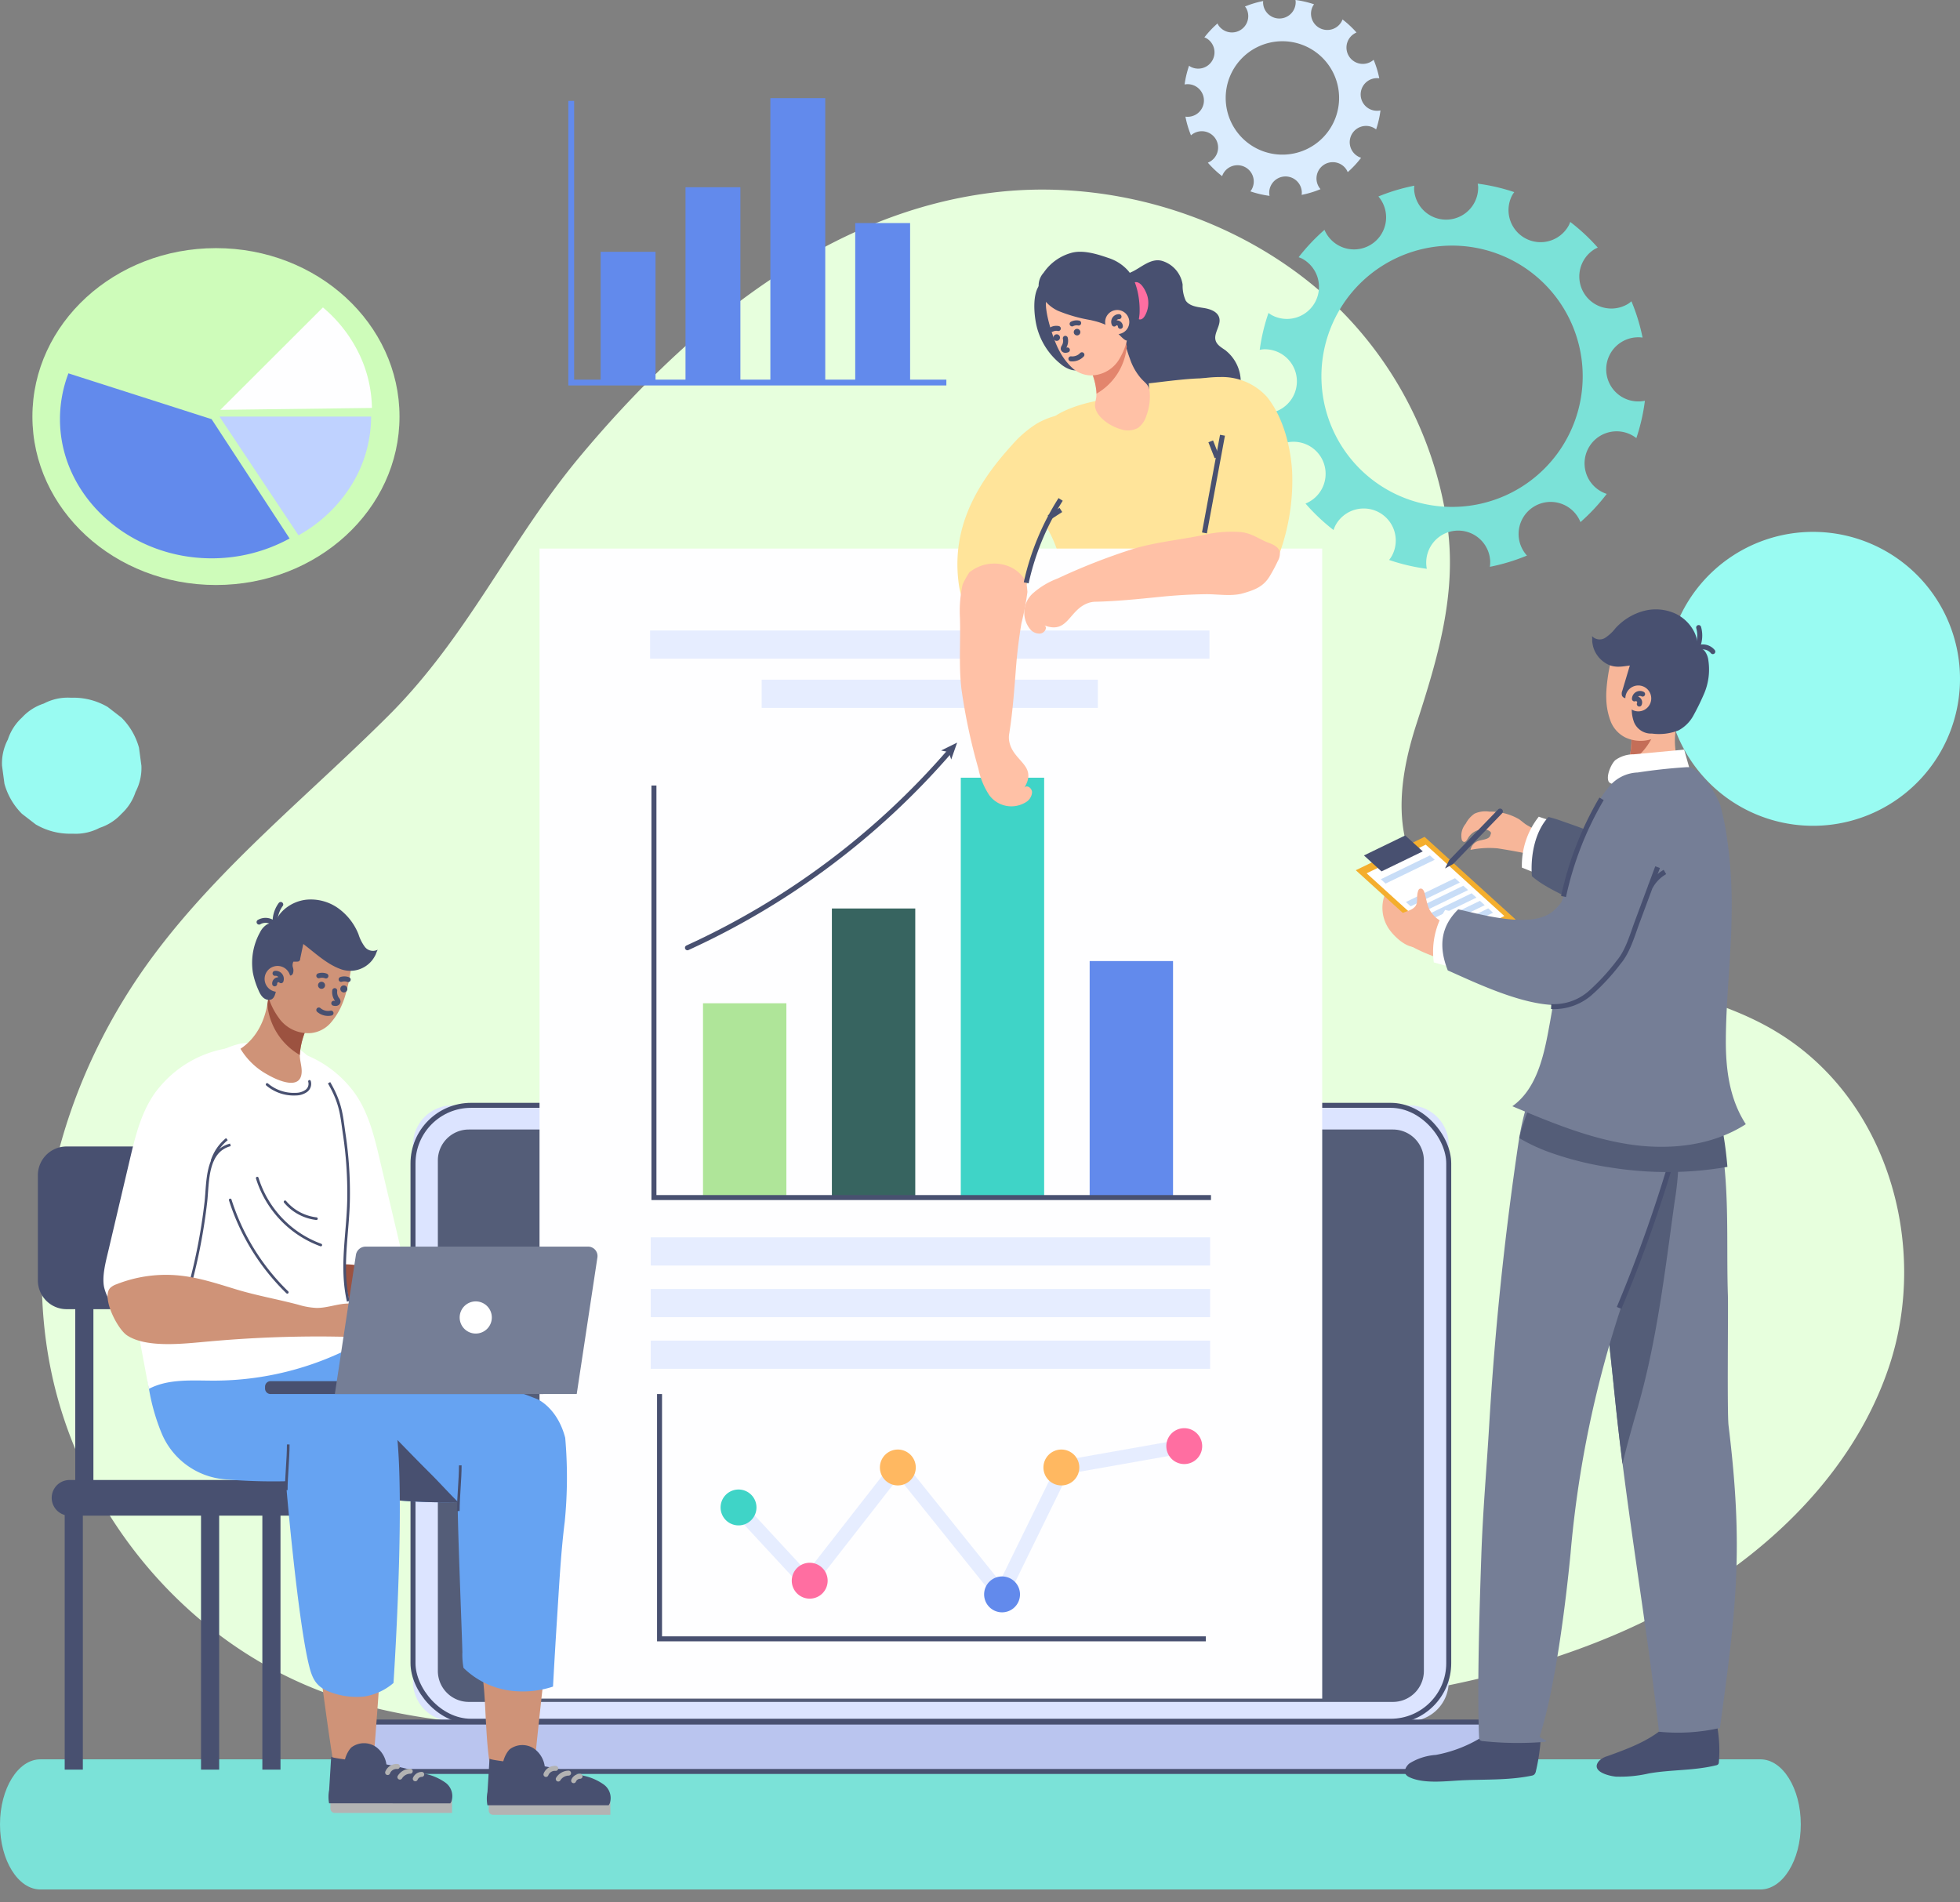 <svg id="Grupo_1073313" data-name="Grupo 1073313" xmlns="http://www.w3.org/2000/svg" xmlns:xlink="http://www.w3.org/1999/xlink" width="295.001" height="286.302" viewBox="0 0 295.001 286.302">
  <rect x="0" y="0" width="295.001" height="286.302" fill="#808080" stroke="none"/>
  <defs>
    <clipPath id="clip-path">
      <rect id="Rectángulo_378615" data-name="Rectángulo 378615" width="295.001" height="286.302" fill="none"/>
    </clipPath>
  </defs>
  <g id="Grupo_1073312" data-name="Grupo 1073312" clip-path="url(#clip-path)">
    <path id="Trazado_610898" data-name="Trazado 610898" d="M264.965,403.735H6.074c-3.354,0-6.074-4.385-6.074-9.793s2.719-9.793,6.074-9.793H264.965c3.354,0,6.074,4.384,6.074,9.793s-2.719,9.793-6.074,9.793" transform="translate(0 -119.353)" fill="#7be2d8"/>
    <path id="Trazado_610899" data-name="Trazado 610899" d="M270.144,168.479c-.11-.066-.22-.131-.332-.2-7.855-4.573-17.112-6.334-26.038-8.536-8.29-2.045-17.6-4.794-23.968-10.837-7.739-7.344-6.66-17.461-3.684-26.659,3.123-9.652,6.072-19.371,4.69-29.62a57.256,57.256,0,0,0-15.185-31.71c-12.963-13.595-33.045-20.8-52.284-18.762C127.527,44.9,106.324,62.7,90.228,81.976c-10.562,12.652-16.8,27.018-28.845,39.032-11.909,11.875-25.288,22.577-35.312,36.033C12.727,174.953,6.231,197.8,10.562,219.318s20.152,41.166,41.819,48.934c13.8,4.948,28.933,5.049,43.691,5.088,30.652.08,61.346.158,91.9-2.166,20.108-1.53,40.482-4.194,58.8-12.18s34.535-22.006,40.541-40.214c5.968-18.09-.242-40.208-17.169-50.3" transform="translate(-2.931 -13.28)" fill="#e7ffdd"/>
    <path id="Trazado_610900" data-name="Trazado 610900" d="M21.057,161.39a10.225,10.225,0,0,0-2.633-4.517l-2.071-1.6a10.188,10.188,0,0,0-5.167-1.4H10.68a7.71,7.71,0,0,0-3.944.881,7.668,7.668,0,0,0-3.294,2.117,7.675,7.675,0,0,0-2.117,3.294,7.711,7.711,0,0,0-.882,3.944q.183,1.36.366,2.721a10.228,10.228,0,0,0,2.633,4.517l2.072,1.6a10.191,10.191,0,0,0,5.166,1.4h.506a7.718,7.718,0,0,0,3.944-.882,7.667,7.667,0,0,0,3.294-2.117,7.671,7.671,0,0,0,2.117-3.294,7.71,7.71,0,0,0,.882-3.944q-.183-1.361-.366-2.722" transform="translate(-0.139 -48.864)" fill="#99fbf2"/>
    <path id="Trazado_610901" data-name="Trazado 610901" d="M411.694,139.423a22.119,22.119,0,1,1-22.119-22.118,22.118,22.118,0,0,1,22.119,22.118" transform="translate(-116.693 -37.253)" fill="#99fbf2"/>
    <path id="Trazado_610902" data-name="Trazado 610902" d="M273.094.154a14.759,14.759,0,0,0-2.75.826,2.46,2.46,0,0,1,.158.2,2.454,2.454,0,0,1-4.161,2.6,2.527,2.527,0,0,1-.124-.252,14.933,14.933,0,0,0-1.978,2.1,2.369,2.369,0,0,1,.255.1,2.454,2.454,0,0,1-2.3,4.335,2.524,2.524,0,0,1-.259-.173,14.778,14.778,0,0,0-.672,2.826,2.493,2.493,0,0,1,.3-.042,2.455,2.455,0,1,1-.175,4.883,14.746,14.746,0,0,0,.836,2.811,2.454,2.454,0,1,1,2.539,4.115,14.929,14.929,0,0,0,2.146,2.028,2.45,2.45,0,1,1,4.477,1.956,2.522,2.522,0,0,1-.224.334,14.746,14.746,0,0,0,2.888.677A2.372,2.372,0,0,1,274,29.1a2.454,2.454,0,0,1,4.905-.174,2.409,2.409,0,0,1-.027.405,14.8,14.8,0,0,0,2.84-.861,2.45,2.45,0,1,1,3.923-2.91,2.524,2.524,0,0,1,.173.35,14.935,14.935,0,0,0,2.013-2.161,2.391,2.391,0,0,1-.338-.138,2.455,2.455,0,1,1,2.6-4.133,14.807,14.807,0,0,0,.654-2.858,2.369,2.369,0,0,1-.329.044,2.454,2.454,0,1,1-.173-4.9,2.415,2.415,0,0,1,.323.021A14.767,14.767,0,0,0,289.714,9a2.683,2.683,0,0,1-.235.182,2.457,2.457,0,1,1-2.341-4.29,14.908,14.908,0,0,0-2.109-1.966,2.248,2.248,0,0,1-.1.246,2.454,2.454,0,1,1-4.335-2.3,2.483,2.483,0,0,1,.152-.227,14.737,14.737,0,0,0-2.8-.648,2.426,2.426,0,0,1,.034.248,2.454,2.454,0,1,1-4.905.173,2.471,2.471,0,0,1,.017-.267m2.588,6.061a8.534,8.534,0,1,1-8.226,8.83,8.533,8.533,0,0,1,8.226-8.83" transform="translate(-82.968)" fill="#daecfe"/>
    <path id="Trazado_610903" data-name="Trazado 610903" d="M62.4,80.076c0-14-12.37-25.352-27.627-25.352S7.146,66.074,7.146,80.076s12.37,25.352,27.628,25.352S62.4,94.078,62.4,80.076" transform="translate(-2.269 -17.379)" fill="#cefcba"/>
    <path id="Trazado_610904" data-name="Trazado 610904" d="M36.05,89.238,14.5,82.341a19.39,19.39,0,0,0-1.273,6.9c0,11.488,10.3,20.941,22.82,20.941a24.387,24.387,0,0,0,11.742-2.985Z" transform="translate(-4.201 -26.149)" fill="#628aec"/>
    <path id="Trazado_610905" data-name="Trazado 610905" d="M48.4,91.874,60.3,109.746a21.876,21.876,0,0,0,8.009-7.625,19.615,19.615,0,0,0,2.919-10.247Z" transform="translate(-15.371 -29.176)" fill="#bfd2ff"/>
    <path id="Trazado_610906" data-name="Trazado 610906" d="M48.594,83.222l22.818-.289a19.507,19.507,0,0,0-1.987-8.262,21.116,21.116,0,0,0-5.388-6.866Z" transform="translate(-15.432 -21.533)" fill="#fefeff"/>
    <rect id="Rectángulo_378594" data-name="Rectángulo 378594" width="8.261" height="19.859" transform="translate(90.404 37.901)" fill="#628aec"/>
    <rect id="Rectángulo_378595" data-name="Rectángulo 378595" width="8.261" height="29.576" transform="translate(103.176 28.182)" fill="#628aec"/>
    <rect id="Rectángulo_378596" data-name="Rectángulo 378596" width="8.261" height="42.989" transform="translate(115.948 14.771)" fill="#628aec"/>
    <rect id="Rectángulo_378597" data-name="Rectángulo 378597" width="8.261" height="24.187" transform="translate(128.72 33.572)" fill="#628aec"/>
    <path id="Trazado_610907" data-name="Trazado 610907" d="M125.987,22.251V64.643h56.461" transform="translate(-40.01 -7.066)" fill="none" stroke="#628aec" stroke-miterlimit="10" stroke-width="0.876"/>
    <path id="Trazado_610908" data-name="Trazado 610908" d="M301.1,40.811a29.02,29.02,0,0,0-5.408,1.624,4.75,4.75,0,0,1,.311.4,4.83,4.83,0,1,1-8.426,4.623,29.4,29.4,0,0,0-3.89,4.121,4.679,4.679,0,0,1,.5.2,4.825,4.825,0,0,1-4.526,8.523,4.73,4.73,0,0,1-.51-.341,28.979,28.979,0,0,0-1.321,5.557,4.667,4.667,0,0,1,.6-.082,4.825,4.825,0,1,1,.341,9.644,4.733,4.733,0,0,1-.684-.045,29.054,29.054,0,0,0,1.643,5.528,4.824,4.824,0,1,1,4.993,8.091,29.445,29.445,0,0,0,4.219,3.986,4.743,4.743,0,0,1,.278-.681,4.825,4.825,0,0,1,8.523,4.527,4.9,4.9,0,0,1-.439.657,29,29,0,0,0,5.677,1.331,4.817,4.817,0,1,1,9.54-1.1,4.794,4.794,0,0,1-.052.8,29.074,29.074,0,0,0,5.582-1.693,4.826,4.826,0,1,1,8.053-5.033,29.415,29.415,0,0,0,3.958-4.247,4.892,4.892,0,0,1-.663-.271,4.827,4.827,0,1,1,5.12-8.127,28.99,28.99,0,0,0,1.285-5.619,4.674,4.674,0,0,1-.646.088,4.828,4.828,0,1,1,.295-9.6,29.012,29.012,0,0,0-1.675-5.462,4.707,4.707,0,0,1-.462.358,4.825,4.825,0,0,1-5.118-8.181,4.939,4.939,0,0,1,.515-.255,29.348,29.348,0,0,0-4.148-3.865,4.541,4.541,0,0,1-.2.485,4.825,4.825,0,1,1-8.523-4.527,4.738,4.738,0,0,1,.3-.445,29.025,29.025,0,0,0-5.5-1.274,4.572,4.572,0,0,1,.066.487,4.825,4.825,0,0,1-9.643.342,4.61,4.61,0,0,1,.034-.525m4.985,9.033a19.663,19.663,0,1,1-18.955,20.347,19.663,19.663,0,0,1,18.955-20.347" transform="translate(-88.229 -12.864)" fill="#7be2d8"/>
    <path id="Trazado_610909" data-name="Trazado 610909" d="M262.375,71.018c-.593-.433-1.33-.8-1.559-1.5-.369-1.125.836-2.294.538-3.44-.25-.962-1.392-1.351-2.375-1.5s-2.111-.283-2.672-1.1a5.369,5.369,0,0,1-.467-2.406,4.41,4.41,0,0,0-3.094-3.575c-1.708-.485-3.2,1.064-4.622,1.686a4.91,4.91,0,0,0-2.855,3.684,11.759,11.759,0,0,0,.256,4.875,35.05,35.05,0,0,1,.936,4.825,14.166,14.166,0,0,1-.772,5.148A5.381,5.381,0,0,0,245.9,81.6a4.9,4.9,0,0,0,3.051,1.9,16.666,16.666,0,0,0,7.06.662,9.507,9.507,0,0,0,5.848-3.094,7.661,7.661,0,0,0,2.326-3.2,6.044,6.044,0,0,0-1.81-6.839" transform="translate(-77.84 -18.23)" fill="#485070"/>
    <path id="Trazado_610910" data-name="Trazado 610910" d="M251.876,64.285a3.879,3.879,0,0,1-.358,2.989c-.169.293-.437.594-.775.57-.389-.027-.606-.454-.729-.824a13.329,13.329,0,0,1-.639-3.152c-.052-.656.071-1.842,1-1.615.723.176,1.312,1.4,1.5,2.032" transform="translate(-79.191 -19.761)" fill="#ff6ea1"/>
    <path id="Trazado_610911" data-name="Trazado 610911" d="M244.472,87.093c-.687,2.4-4.585,3.555-6.828.792-.275-.339-.53-.7-.778-1.056-2.419.476-6.016,1.529-7.632,3.491a6.158,6.158,0,0,0-1.008,2.228,88.738,88.738,0,0,0-2.1,8.721,1.979,1.979,0,0,0-.01,1.013,2.256,2.256,0,0,0,.837.919c3.342,2.635,4.22,6.89,5.32,10.737,1.669,5.838,2.439,13.913,4.108,19.751,5.469.42,28.251-4.748,30.993-7.148-3.931-7.078-7.112-19.848-8.359-28.732a46.247,46.247,0,0,0-3.446-10.875c-.337-.825-.641-2.73-1.266-3.264-.832-.711-8.771.491-9.612.519q.045.7.064,1.407a4.834,4.834,0,0,1-.286,1.5" transform="translate(-71.788 -26.5)" fill="#ffe49a"/>
    <path id="Trazado_610912" data-name="Trazado 610912" d="M240.643,80.4a10.528,10.528,0,0,0-1.074-2.358,6.739,6.739,0,0,0,3.738-1.271,11.412,11.412,0,0,0,1.5-1.325c.167-.17.42-.6.687-.913-.36.42.527,2.785.7,3.268a8.67,8.67,0,0,0,1.617,2.815c.718.8,1.188.931,1.314,2.057a8.268,8.268,0,0,1-.521,3.609,3.442,3.442,0,0,1-1.245,1.793,3.184,3.184,0,0,1-2.509.222c-1.413-.37-3.351-1.548-3.857-3.025-.265-.774.033-1.17.1-1.963a7.662,7.662,0,0,0-.463-2.911" transform="translate(-76.08 -23.67)" fill="#ffc1a6"/>
    <path id="Trazado_610913" data-name="Trazado 610913" d="M241.119,82.925c0-.078,0-.158-.007-.239a10.964,10.964,0,0,0-1.544-4.642,6.739,6.739,0,0,0,3.739-1.271,11.454,11.454,0,0,0,1.5-1.325c.167-.17.42-.6.687-.913.04.439.1.873.179,1.3a9.168,9.168,0,0,1-4.559,7.088" transform="translate(-76.08 -23.67)" fill="#e3856d"/>
    <path id="Trazado_610914" data-name="Trazado 610914" d="M228.482,68.794a10.47,10.47,0,0,0,3.59,5.625,4.373,4.373,0,0,0,1.609.888,2.046,2.046,0,0,0,1.762-.3A3.181,3.181,0,0,0,236.3,72.6a20.232,20.232,0,0,0-.156-4.919,7.808,7.808,0,0,0-2.209-4.32c-.988-.913-3.7-2.239-4.892-.98-1.3,1.368-.962,4.777-.559,6.413" transform="translate(-72.445 -19.646)" fill="#485070"/>
    <path id="Trazado_610915" data-name="Trazado 610915" d="M230.7,65.405c.232-1.546,1.982-.4,3.4-1.054a6.729,6.729,0,0,1,3.561-.966A5.1,5.1,0,0,1,241,64.866c.233.245.447.5.646.748a17.661,17.661,0,0,1,1.439,2.848l.014.067A9.6,9.6,0,0,1,241.818,74a5.015,5.015,0,0,1-4.351,2.629,4.287,4.287,0,0,1-2.769-1.076,9.527,9.527,0,0,1-2.036-2.689c-.833-1.507-2.215-5.757-1.959-7.46" transform="translate(-73.254 -20.125)" fill="#ffc1a6"/>
    <path id="Trazado_610916" data-name="Trazado 610916" d="M236.941,65.817a22.918,22.918,0,0,1-4.976-1.409,5.6,5.6,0,0,1-2.679-2.655,2.889,2.889,0,0,1,.523-3.067,7.432,7.432,0,0,1,4.252-3.013c1.714-.451,3.858.214,5.5.785a6.7,6.7,0,0,1,3,1.953c1.338,1.617,1.793,4.4,1.688,6.446a11.069,11.069,0,0,1-.516,2.486c-.194.68-.541,1.453-1.333,1.551-.543.068-1.63-1.481-2.185-1.826a10.17,10.17,0,0,0-2.854-1.147q-.212-.054-.424-.1" transform="translate(-72.736 -17.633)" fill="#485070"/>
    <path id="Trazado_610917" data-name="Trazado 610917" d="M236.821,73.071a.495.495,0,1,0,.442-.543.5.5,0,0,0-.442.543" transform="translate(-75.206 -23.032)" fill="#485070"/>
    <path id="Trazado_610918" data-name="Trazado 610918" d="M237.442,71.234a1.526,1.526,0,0,0-.988.13" transform="translate(-75.091 -22.612)" fill="none" stroke="#485070" stroke-linecap="round" stroke-miterlimit="10" stroke-width="0.75"/>
    <path id="Trazado_610919" data-name="Trazado 610919" d="M232.334,74.279a.495.495,0,1,0,.442-.543.5.5,0,0,0-.442.543" transform="translate(-73.781 -23.416)" fill="#485070"/>
    <path id="Trazado_610920" data-name="Trazado 610920" d="M232.955,72.441a1.526,1.526,0,0,0-.988.13" transform="translate(-73.666 -22.995)" fill="none" stroke="#485070" stroke-linecap="round" stroke-miterlimit="10" stroke-width="0.75"/>
    <path id="Trazado_610921" data-name="Trazado 610921" d="M234.813,74.616a1.72,1.72,0,0,1-.2,1.267.505.505,0,0,0-.113.315.3.3,0,0,0,.261.222.855.855,0,0,0,.361-.054" transform="translate(-74.47 -23.696)" fill="none" stroke="#485070" stroke-linecap="round" stroke-miterlimit="10" stroke-width="0.75"/>
    <path id="Trazado_610922" data-name="Trazado 610922" d="M237.846,78.242a1.982,1.982,0,0,1-1.659.611" transform="translate(-75.006 -24.847)" fill="none" stroke="#485070" stroke-linecap="round" stroke-miterlimit="10" stroke-width="0.75"/>
    <path id="Trazado_610923" data-name="Trazado 610923" d="M247.365,70a1.816,1.816,0,1,1-1.992-1.622A1.817,1.817,0,0,1,247.365,70" transform="translate(-77.405 -21.71)" fill="#ffc1a6"/>
    <path id="Trazado_610924" data-name="Trazado 610924" d="M246.43,69.839a.78.78,0,0,0-.727,1.112.533.533,0,0,1,.931.345" transform="translate(-78.005 -22.179)" fill="none" stroke="#485070" stroke-linecap="round" stroke-linejoin="round" stroke-width="0.75"/>
    <path id="Trazado_610925" data-name="Trazado 610925" d="M241.012,336.483H97.052a5.964,5.964,0,0,1-5.964-5.964V249.745a5.964,5.964,0,0,1,5.964-5.964h143.96a5.964,5.964,0,0,1,5.964,5.964v80.773a5.964,5.964,0,0,1-5.964,5.964" transform="translate(-28.927 -77.418)" fill="#dce4ff"/>
    <rect id="Rectángulo_378598" data-name="Rectángulo 378598" width="155.889" height="92.702" rx="8.74" transform="translate(62.161 166.363)" fill="none" stroke="#485070" stroke-miterlimit="10" stroke-width="0.75"/>
    <path id="Trazado_610926" data-name="Trazado 610926" d="M253.147,379.794H74.178a7.441,7.441,0,0,0,7.441,7.441H245.705a7.441,7.441,0,0,0,7.441-7.441" transform="translate(-23.557 -120.611)" fill="#bac5ef"/>
    <path id="Trazado_610927" data-name="Trazado 610927" d="M253.147,379.794H74.178a7.441,7.441,0,0,0,7.441,7.441H245.705A7.441,7.441,0,0,0,253.147,379.794Z" transform="translate(-23.557 -120.611)" fill="none" stroke="#485070" stroke-miterlimit="10" stroke-width="0.75"/>
    <path id="Trazado_610928" data-name="Trazado 610928" d="M240.316,335.266H101.23a4.661,4.661,0,0,1-4.66-4.661V253.776a4.661,4.661,0,0,1,4.66-4.661H240.316a4.661,4.661,0,0,1,4.661,4.661v76.829a4.661,4.661,0,0,1-4.661,4.661" transform="translate(-30.668 -79.112)" fill="#545d78"/>
    <path id="Trazado_610929" data-name="Trazado 610929" d="M207.267,245.8a1.156,1.156,0,1,1-1.155-1.155,1.155,1.155,0,0,1,1.155,1.155" transform="translate(-65.088 -77.691)" fill="#333"/>
    <rect id="Rectángulo_378599" data-name="Rectángulo 378599" width="117.803" height="173.089" transform="translate(81.204 82.566)" fill="#fefeff"/>
    <path id="Trazado_610930" data-name="Trazado 610930" d="M202.018,342.724l-15.676-19.53L172.71,340.661l-11.817-12.769,1.544-1.43,10.136,10.952L186.319,319.8l15.267,19.021,8.861-18.092,18.706-3.308.366,2.073-17.652,3.121Z" transform="translate(-51.095 -100.804)" fill="#e6edff"/>
    <path id="Trazado_610931" data-name="Trazado 610931" d="M262.63,317.684a2.7,2.7,0,1,0-2.7,2.7,2.7,2.7,0,0,0,2.7-2.7" transform="translate(-81.688 -100.029)" fill="#ff6ea1"/>
    <path id="Trazado_610932" data-name="Trazado 610932" d="M222.448,350.383a2.7,2.7,0,1,0-2.7,2.7,2.7,2.7,0,0,0,2.7-2.7" transform="translate(-68.927 -110.413)" fill="#628aec"/>
    <path id="Trazado_610933" data-name="Trazado 610933" d="M235.529,322.395a2.7,2.7,0,1,0-2.7,2.7,2.7,2.7,0,0,0,2.7-2.7" transform="translate(-73.081 -101.525)" fill="#ffb861"/>
    <path id="Trazado_610934" data-name="Trazado 610934" d="M199.461,322.395a2.7,2.7,0,1,0-2.7,2.7,2.7,2.7,0,0,0,2.7-2.7" transform="translate(-61.627 -101.525)" fill="#ffb861"/>
    <path id="Trazado_610935" data-name="Trazado 610935" d="M180.025,347.368a2.7,2.7,0,1,0-2.7,2.7,2.7,2.7,0,0,0,2.7-2.7" transform="translate(-55.455 -109.456)" fill="#ff6ea1"/>
    <path id="Trazado_610936" data-name="Trazado 610936" d="M164.327,331.211a2.7,2.7,0,1,0-2.7,2.7,2.7,2.7,0,0,0,2.7-2.7" transform="translate(-50.47 -104.325)" fill="#3fd4c7"/>
    <path id="Trazado_610937" data-name="Trazado 610937" d="M145.463,307.455V344.3h82.218" transform="translate(-46.195 -97.639)" fill="none" stroke="#485070" stroke-miterlimit="10" stroke-width="0.75"/>
    <rect id="Rectángulo_378600" data-name="Rectángulo 378600" width="12.548" height="29.148" transform="translate(105.81 151.001)" fill="#afe599"/>
    <rect id="Rectángulo_378601" data-name="Rectángulo 378601" width="12.549" height="43.413" transform="translate(125.208 136.736)" fill="#376460"/>
    <path id="Trazado_610938" data-name="Trazado 610938" d="M151.619,195.288a115.683,115.683,0,0,0,39.443-29.53" transform="translate(-48.15 -52.64)" fill="none" stroke="#485070" stroke-linecap="round" stroke-miterlimit="10" stroke-width="0.75"/>
    <path id="Trazado_610939" data-name="Trazado 610939" d="M209.974,163.781l-.893,2.543-.37-1.12-1.156-.233Z" transform="translate(-65.914 -52.012)" fill="#485070"/>
    <rect id="Rectángulo_378602" data-name="Rectángulo 378602" width="12.548" height="63.098" transform="translate(144.608 117.051)" fill="#3fd4c7"/>
    <rect id="Rectángulo_378603" data-name="Rectángulo 378603" width="12.548" height="35.501" transform="translate(164.006 144.648)" fill="#628aec"/>
    <path id="Trazado_610940" data-name="Trazado 610940" d="M144.227,173.244v62.017h83.84" transform="translate(-45.802 -55.017)" fill="none" stroke="#485070" stroke-miterlimit="10" stroke-width="0.75"/>
    <rect id="Rectángulo_378604" data-name="Rectángulo 378604" width="84.191" height="4.24" transform="translate(97.946 186.231)" fill="#e6edff"/>
    <rect id="Rectángulo_378605" data-name="Rectángulo 378605" width="50.595" height="4.24" transform="translate(114.643 102.302)" fill="#e6edff"/>
    <rect id="Rectángulo_378606" data-name="Rectángulo 378606" width="84.191" height="4.24" transform="translate(97.846 94.897)" fill="#e6edff"/>
    <rect id="Rectángulo_378607" data-name="Rectángulo 378607" width="84.191" height="4.24" transform="translate(97.946 194.004)" fill="#e6edff"/>
    <rect id="Rectángulo_378608" data-name="Rectángulo 378608" width="84.191" height="4.24" transform="translate(97.946 201.777)" fill="#e6edff"/>
    <path id="Trazado_610941" data-name="Trazado 610941" d="M260.418,83.76c-.981.231-1.955.5-2.923.778a1.147,1.147,0,0,0-.46.207,1.1,1.1,0,0,0-.287.627,12.644,12.644,0,0,0,2.215,9.644c.6.749,1.312,1.4,1.962,2.108s1.495,1.326,2.069,2.058a10.328,10.328,0,0,1,1.26,3.251,31.739,31.739,0,0,1,1.31,7.2c.1,1.621.18,3.465,1.424,4.51a3.669,3.669,0,0,0,4.458-.214,8.567,8.567,0,0,0,2.535-4.031,32.293,32.293,0,0,0,1.976-12.357c-.186-3.814-1.353-8.408-3.818-11.425a9.121,9.121,0,0,0-6.974-2.962,19.42,19.42,0,0,0-4.748.6" transform="translate(-81.471 -26.407)" fill="#ffe49a"/>
    <path id="Trazado_610942" data-name="Trazado 610942" d="M265.64,110.69q1.358-7.35,2.717-14.7" transform="translate(-84.359 -30.484)" fill="none" stroke="#485070" stroke-miterlimit="10" stroke-width="0.75"/>
    <path id="Trazado_610943" data-name="Trazado 610943" d="M267.027,97.34l.94,2.4" transform="translate(-84.8 -30.912)" fill="none" stroke="#485070" stroke-miterlimit="10" stroke-width="0.75"/>
    <path id="Trazado_610944" data-name="Trazado 610944" d="M235.505,128a3.433,3.433,0,0,1,1.085-.2c3.31-.072,6.544-.414,9.884-.749,2.236-.225,4.474-.354,6.7-.386,1.8-.026,3.878.365,5.628-.129,1.853-.523,3.113-1.043,4.04-2.575a24.071,24.071,0,0,0,1.212-2.268,2.3,2.3,0,0,0,.314-1.39c-.144-.673-.888-1.082-1.617-1.35-1.553-.571-2.512-1.459-4.294-1.642a18.327,18.327,0,0,0-5.54.434c-3.55.745-7.1,1.052-10.587,2.089a93.5,93.5,0,0,0-11.422,4.473,11.924,11.924,0,0,0-3.755,2.269,3.927,3.927,0,0,0-.386,5.329,1.784,1.784,0,0,0,1.6.676c.653-.116,1.089-.974.541-1.23,3.585,1.381,3.68-2.3,6.592-3.349" transform="translate(-71.739 -37.232)" fill="#ffc1a6"/>
    <path id="Trazado_610945" data-name="Trazado 610945" d="M223.488,133.732l.025-.219-.164.4.14-.185" transform="translate(-70.929 -42.4)" fill="#ff6ea1"/>
    <path id="Trazado_610946" data-name="Trazado 610946" d="M228.912,92.682a2.371,2.371,0,0,0-.912-.949c-1.157-.676-3.588.364-4.63.937a6.987,6.987,0,0,0-.652.4,16.937,16.937,0,0,0-3.316,2.934c-.334.366-.659.738-.982,1.11-4.814,5.559-7.923,11.683-7.144,19.128.167,1.594.485,3.313,1.672,4.389a4.239,4.239,0,0,0,3.57.916,6.419,6.419,0,0,0,3.158-1.679l-.035.3.177-.435c1.9-1.842,2.343-4.391,2.8-6.871l0-.017,4.527-11.111c.721-1.77,3.049-6.637,1.761-9.059" transform="translate(-67.057 -29.061)" fill="#ffe49a"/>
    <path id="Trazado_610947" data-name="Trazado 610947" d="M221.388,158.04c2.077-3.394-1.709-3.955-2.26-6.987a3.258,3.258,0,0,1-.012-1.106c.528-3.3.762-6.566,1.022-9.933q.262-3.382.82-6.721a41.19,41.19,0,0,0,.906-4.725c-.038-.5-.093-1-.174-1.482a5.175,5.175,0,0,0-3.117-2.546,5.95,5.95,0,0,0-5.457,1.086,14.955,14.955,0,0,0-1.011,1.815,18.857,18.857,0,0,0-.4,4.977c.124,3.628-.2,7.2.233,10.8a87.669,87.669,0,0,0,2.543,11.936,11.131,11.131,0,0,0,1.66,4.026,4.136,4.136,0,0,0,5.432,1.06,1.892,1.892,0,0,0,.989-1.509c0-.665-.808-1.208-1.171-.695" transform="translate(-67.225 -39.469)" fill="#ffc1a6"/>
    <path id="Trazado_610948" data-name="Trazado 610948" d="M226.329,122.7a38.744,38.744,0,0,1,5.184-12.552" transform="translate(-71.875 -34.98)" fill="none" stroke="#485070" stroke-miterlimit="10" stroke-width="0.75"/>
    <path id="Trazado_610949" data-name="Trazado 610949" d="M231.372,113.61l1.776-1.145" transform="translate(-73.477 -35.716)" fill="none" stroke="#485070" stroke-miterlimit="10" stroke-width="0.75"/>
    <path id="Trazado_610950" data-name="Trazado 610950" d="M71.792,236.9c2.54,2.9,3.581,6.817,4.445,10.484L79.584,261.6a16.88,16.88,0,0,1,.558,3.376,24.755,24.755,0,0,1-.9,5.932c-.552,2.266-1.908,2.126-3.927,1.926-3.192-.317-7.535-1.283-9.69-3.886a9.575,9.575,0,0,1-1.649-4.47q-.608-3.257-1.217-6.514c-1.658-8.872-3.316-18.022-1.44-26.851A16.836,16.836,0,0,1,71.792,236.9" transform="translate(-19.208 -73.394)" fill="#fff"/>
    <path id="Trazado_610951" data-name="Trazado 610951" d="M78.985,280.117c1.411.669,2.762,1.531,4.121,2.349,2.158,1.3,4.41,2.212,6.62,3.42a6.584,6.584,0,0,0,1.955.8c1.183.209,2.431-.236,3.622-.077a4.694,4.694,0,0,1,3.527,3.51c.972,3.16-1.3,1.984-2.812,1.707l-3.528-.648a105.138,105.138,0,0,0-13.8-1.5c-2.574-.133-7.108-.074-9.033-2.418-.936-1.14-1.971-6.112-.739-7.346a1.89,1.89,0,0,1,.79-.428,11.982,11.982,0,0,1,7.394-.115,14.182,14.182,0,0,1,1.88.744" transform="translate(-21.708 -88.552)" fill="#9c5240"/>
    <path id="Trazado_610952" data-name="Trazado 610952" d="M59.225,331.781H14.087a2.683,2.683,0,0,1,0-5.367H59.225a2.683,2.683,0,0,1,0,5.367" transform="translate(-3.622 -103.659)" fill="#485070"/>
    <path id="Trazado_610953" data-name="Trazado 610953" d="M8.355,273.019V257.178a4.323,4.323,0,0,1,4.323-4.323h35.3a4.323,4.323,0,0,1,4.323,4.323v15.841a4.323,4.323,0,0,1-4.323,4.323h-35.3a4.323,4.323,0,0,1-4.323-4.323" transform="translate(-2.653 -80.299)" fill="#485070"/>
    <rect id="Rectángulo_378609" data-name="Rectángulo 378609" width="2.73" height="32.579" transform="translate(11.328 193.062)" fill="#485070"/>
    <rect id="Rectángulo_378610" data-name="Rectángulo 378610" width="2.73" height="32.579" transform="translate(40.774 193.062)" fill="#485070"/>
    <rect id="Rectángulo_378611" data-name="Rectángulo 378611" width="2.73" height="39.573" transform="translate(30.256 226.772)" fill="#485070"/>
    <rect id="Rectángulo_378612" data-name="Rectángulo 378612" width="2.73" height="39.573" transform="translate(9.738 226.772)" fill="#485070"/>
    <rect id="Rectángulo_378613" data-name="Rectángulo 378613" width="2.73" height="39.573" transform="translate(53.493 226.772)" fill="#485070"/>
    <rect id="Rectángulo_378614" data-name="Rectángulo 378614" width="2.73" height="39.573" transform="translate(39.487 226.772)" fill="#485070"/>
    <path id="Trazado_610954" data-name="Trazado 610954" d="M116.614,352.653c-1.548.325-2.611.4-4.439.661-2.659.375-5.326.686-8,.916.7,4.81,1.332,9.04,1.494,9.891.7,3.684.313,12.917,1.958,16.42a25.857,25.857,0,0,0,5.606-.234c.994-9.235,1.81-18.5,3.382-27.654" transform="translate(-33.083 -111.992)" fill="#cf9378"/>
    <path id="Trazado_610955" data-name="Trazado 610955" d="M82.949,342.1a11.6,11.6,0,0,0,.173,2.258,12.4,12.4,0,0,0,8.339,3.537,14.363,14.363,0,0,0,5.135-.716q.294-5.406.642-10.808c.3-4.688.543-9.373,1.126-14.036a67.719,67.719,0,0,0,.068-12.6C97.237,305.151,94.2,303.9,94.2,303.9a120.648,120.648,0,0,0-15.016-4.795c-7.994-1.754-16.12-3.057-24.159-4.808-3.864-.841-10.329-.686-12.323,3.539-2.308,4.888,2.293,11.385,6,14.207,3.835,2.919,8.567,4.4,13.276,5.423a86.275,86.275,0,0,0,20.317,1.954c-.218,0,.651,20.984.661,22.674" transform="translate(-13.362 -93.331)" fill="#66a3f2"/>
    <path id="Trazado_610956" data-name="Trazado 610956" d="M82.278,319.46c.013-.013.027-.024.04-.037-1.485-1.475-2.888-3.037-4.373-4.512-2.211-2.194-4.358-4.456-6.554-6.666-4.363-4.391-8.748-8.76-13.015-13.243q-1.68-.343-3.355-.7c-3.864-.842-10.329-.686-12.323,3.538-2.308,4.888,2.293,11.385,6,14.207,3.834,2.92,8.567,4.4,13.275,5.424a86.236,86.236,0,0,0,20.317,1.954s-.007.023-.011.039" transform="translate(-13.362 -93.331)" fill="#485070"/>
    <path id="Trazado_610957" data-name="Trazado 610957" d="M101.076,330.062c.006-2.136.3-4.745.3-6.881" transform="translate(-32.099 -102.633)" fill="none" stroke="#485070" stroke-miterlimit="10" stroke-width="0.398"/>
    <path id="Trazado_610958" data-name="Trazado 610958" d="M100.122,303.36a99.814,99.814,0,0,0-19.328-4.675" transform="translate(-25.658 -94.853)" fill="none" stroke="#485070" stroke-miterlimit="10" stroke-width="0.75"/>
    <path id="Trazado_610959" data-name="Trazado 610959" d="M126.1,399.339H108.449a.656.656,0,0,1-.656-.657v-1.325h18.3Z" transform="translate(-34.232 -126.189)" fill="#b3b3b3"/>
    <path id="Trazado_610960" data-name="Trazado 610960" d="M125.7,394.877a1.933,1.933,0,0,0,.173-.291,2.509,2.509,0,0,0-.927-2.844,8.226,8.226,0,0,0-3.036-1.314,50.648,50.648,0,0,0-6.878-1.584c-.624-.085-7.288-.7-7.259-1l-.309,5.041a5.3,5.3,0,0,0-.008,1.989Z" transform="translate(-34.093 -123.169)" fill="#485070"/>
    <path id="Trazado_610961" data-name="Trazado 610961" d="M111.91,385.516a3.166,3.166,0,0,1,3.684-.1,3.938,3.938,0,0,1,1.625,3.415.933.933,0,0,1-.235.672,1.04,1.04,0,0,1-.695.177l-3.154.037c-.656.008-1.492.16-1.948-.43-.8-1.04-.058-2.989.723-3.77" transform="translate(-35.2 -122.225)" fill="#485070"/>
    <path id="Trazado_610962" data-name="Trazado 610962" d="M121.883,390.012a1.449,1.449,0,0,0-1.467.912" transform="translate(-38.241 -123.854)" fill="none" stroke="#b3b3b3" stroke-linecap="round" stroke-miterlimit="10" stroke-width="0.75"/>
    <path id="Trazado_610963" data-name="Trazado 610963" d="M123.124,391.948a1.88,1.88,0,0,1,1.553-.888" transform="translate(-39.101 -124.189)" fill="none" stroke="#b3b3b3" stroke-linecap="round" stroke-miterlimit="10" stroke-width="0.75"/>
    <path id="Trazado_610964" data-name="Trazado 610964" d="M126.515,392.421a1.066,1.066,0,0,1,.967-.66" transform="translate(-40.177 -124.412)" fill="none" stroke="#b3b3b3" stroke-linecap="round" stroke-miterlimit="10" stroke-width="0.75"/>
    <path id="Trazado_610965" data-name="Trazado 610965" d="M74.676,348.6q-3.515.5-7.049.82c1.78,8.758,2.6,17.676,4.054,26.49,2-.008,3.823-.431,5.949-.384.4-2.669,1.219-18.516,2.473-27.811a44.71,44.71,0,0,1-5.427.885" transform="translate(-21.476 -110.423)" fill="#cf9378"/>
    <path id="Trazado_610966" data-name="Trazado 610966" d="M56.759,343.354c.485,1.973,1.049,3.182,2.992,3.954a11.242,11.242,0,0,0,5.33.749,8.919,8.919,0,0,0,4.4-2.037s2.508-37.392-.612-42.183c-3.818-5.862-12.175-7.065-18.686-8.494-5.7-1.253-11.476-2.276-17.235-3.4-1.405,5.332-.39,11.6,1.647,16.518l.031.076a11.324,11.324,0,0,0,9.491,6.83,85.4,85.4,0,0,0,9.175.287c-.04,0,1.733,20.635,3.467,27.7" transform="translate(-10.256 -92.714)" fill="#66a3f2"/>
    <path id="Trazado_610967" data-name="Trazado 610967" d="M63.135,325.451c.007-2.136.3-4.744.3-6.881" transform="translate(-20.05 -101.168)" fill="none" stroke="#485070" stroke-miterlimit="10" stroke-width="0.398"/>
    <path id="Trazado_610968" data-name="Trazado 610968" d="M91.175,398.919H73.528a.656.656,0,0,1-.656-.656v-1.325h18.3Z" transform="translate(-23.142 -126.056)" fill="#b3b3b3"/>
    <path id="Trazado_610969" data-name="Trazado 610969" d="M90.778,394.457a1.936,1.936,0,0,0,.173-.291,2.509,2.509,0,0,0-.927-2.844,8.223,8.223,0,0,0-3.037-1.314,50.614,50.614,0,0,0-6.878-1.584c-.624-.085-7.288-.7-7.259-1l-.309,5.041a5.3,5.3,0,0,0-.008,1.989Z" transform="translate(-23.003 -123.035)" fill="#485070"/>
    <path id="Trazado_610970" data-name="Trazado 610970" d="M76.988,385.1a3.166,3.166,0,0,1,3.684-.1A3.938,3.938,0,0,1,82.3,388.41a.933.933,0,0,1-.235.671,1.039,1.039,0,0,1-.695.177l-3.154.038c-.656.007-1.492.16-1.948-.43-.8-1.04-.058-2.989.723-3.77" transform="translate(-24.109 -122.091)" fill="#485070"/>
    <path id="Trazado_610971" data-name="Trazado 610971" d="M86.962,389.593a1.449,1.449,0,0,0-1.467.912" transform="translate(-27.151 -123.721)" fill="none" stroke="#b3b3b3" stroke-linecap="round" stroke-miterlimit="10" stroke-width="0.75"/>
    <path id="Trazado_610972" data-name="Trazado 610972" d="M88.2,391.528a1.882,1.882,0,0,1,1.553-.888" transform="translate(-28.01 -124.056)" fill="none" stroke="#b3b3b3" stroke-linecap="round" stroke-miterlimit="10" stroke-width="0.75"/>
    <path id="Trazado_610973" data-name="Trazado 610973" d="M91.594,392a1.066,1.066,0,0,1,.967-.66" transform="translate(-29.088 -124.278)" fill="none" stroke="#b3b3b3" stroke-linecap="round" stroke-miterlimit="10" stroke-width="0.75"/>
    <path id="Trazado_610974" data-name="Trazado 610974" d="M30.749,279.5q.242,1.29.484,2.58c2.969-1.561,6.521-1.235,9.877-1.241a45.513,45.513,0,0,0,21.158-5.285,28.414,28.414,0,0,1-.79-5.421c-.01-1.869-.783-3.68-.783-5.555-.123-2.532-.025-5.068.1-7.6.236-4.791.56-9.637-.335-14.35a21.063,21.063,0,0,0-3.583-8.588,11.178,11.178,0,0,0-3.345-3.318c-1.387-.7-3.469-.47-5.03-.607a13.378,13.378,0,0,0-3.429-.008,11.48,11.48,0,0,0-3.885,1.639c-6.463,3.877-7.247,10.129-9.193,16.858-.972,3.361-2.494,6.542-3.469,9.9a19.093,19.093,0,0,0-.722,5.786c.043,1.765.721,3.34,1.046,5.075q.95,5.065,1.9,10.131" transform="translate(-8.828 -73.041)" fill="#fff"/>
    <path id="Trazado_610975" data-name="Trazado 610975" d="M58.911,238.962a6.221,6.221,0,0,0,4.354,1.457,2.727,2.727,0,0,0,1.533-.481,1.314,1.314,0,0,0,.491-1.441" transform="translate(-18.708 -75.74)" fill="none" stroke="#485070" stroke-linecap="round" stroke-miterlimit="10" stroke-width="0.398"/>
    <path id="Trazado_610976" data-name="Trazado 610976" d="M56.735,259.833A15.661,15.661,0,0,0,66.3,269.9" transform="translate(-18.017 -82.515)" fill="none" stroke="#485070" stroke-linecap="round" stroke-miterlimit="10" stroke-width="0.398"/>
    <path id="Trazado_610977" data-name="Trazado 610977" d="M62.872,265.059a7.256,7.256,0,0,0,4.717,2.536" transform="translate(-19.966 -84.175)" fill="none" stroke="#485070" stroke-linecap="round" stroke-miterlimit="10" stroke-width="0.398"/>
    <path id="Trazado_610978" data-name="Trazado 610978" d="M50.778,264.649a33.54,33.54,0,0,0,8.588,13.9" transform="translate(-16.126 -84.045)" fill="none" stroke="#485070" stroke-linecap="round" stroke-miterlimit="10" stroke-width="0.398"/>
    <path id="Trazado_610979" data-name="Trazado 610979" d="M72.575,238.8c1.856,3.194,1.879,5.012,2.3,7.83a59.672,59.672,0,0,1,.639,9.528c-.07,5.344-1.25,10.239-.057,15.54" transform="translate(-23.048 -75.836)" fill="none" stroke="#485070" stroke-miterlimit="10" stroke-width="0.398"/>
    <path id="Trazado_610980" data-name="Trazado 610980" d="M62.485,225.78a11.313,11.313,0,0,1,1.153-2.53,7.233,7.233,0,0,1-4.011-1.364,12.274,12.274,0,0,1-1.614-1.421c-.179-.182-.451-.646-.737-.98-.3,3.214-1.493,6.235-4.234,8.07a10.686,10.686,0,0,0,4.14,3.925c1.429.828,4.99,2.429,5.069-.465.026-.947-.35-1.823-.269-2.785a11.323,11.323,0,0,1,.5-2.451" transform="translate(-16.845 -69.702)" fill="#cf9378"/>
    <path id="Trazado_610981" data-name="Trazado 610981" d="M63.855,228.488c0-.085,0-.171.008-.257a11.76,11.76,0,0,1,1.657-4.98,7.232,7.232,0,0,1-4.012-1.364,12.326,12.326,0,0,1-1.614-1.421c-.179-.182-.451-.646-.737-.98-.043.471-.109.937-.192,1.4a9.84,9.84,0,0,0,4.891,7.606" transform="translate(-18.725 -69.702)" fill="#9c5240"/>
    <path id="Trazado_610982" data-name="Trazado 610982" d="M31.356,236.9c-2.54,2.9-3.581,6.817-4.445,10.484L23.564,261.6c-.387,1.642-1.007,3.887-.644,5.564a7.226,7.226,0,0,0,3.294,4.46,7.028,7.028,0,0,0,6.106.614c1.815-.843,3.891-1.7,5.208-3.291a9.582,9.582,0,0,0,1.649-4.47q.608-3.257,1.217-6.514c1.658-8.872,3.316-18.022,1.44-26.851A16.836,16.836,0,0,0,31.356,236.9" transform="translate(-7.244 -73.394)" fill="#fff"/>
    <path id="Trazado_610983" data-name="Trazado 610983" d="M47.957,252.5c-3.69.961-3.36,5.683-3.693,8.6A85.614,85.614,0,0,1,41.81,273.84" transform="translate(-13.278 -80.187)" fill="none" stroke="#485070" stroke-miterlimit="10" stroke-width="0.398"/>
    <path id="Trazado_610984" data-name="Trazado 610984" d="M46.757,254.523A7.04,7.04,0,0,1,49,251.231" transform="translate(-14.849 -79.784)" fill="none" stroke="#485070" stroke-miterlimit="10" stroke-width="0.398"/>
    <path id="Trazado_610985" data-name="Trazado 610985" d="M37.265,281.714c1.979.433,3.921,1.065,5.863,1.653,3.085.933,6.209,1.471,9.343,2.305a11.063,11.063,0,0,0,2.715.476c1.584.015,3.113-.626,4.7-.661a6.385,6.385,0,0,1,5.337,2.894c1.938,2.962-1.274,2.169-3.3,2.139l-4.73-.069a182.264,182.264,0,0,0-18.275.747c-3.377.284-9.265,1.075-12.27-.929-1.46-.973-3.866-5.713-2.526-7.129a2.536,2.536,0,0,1,.937-.55,20.214,20.214,0,0,1,9.6-1.308,23.782,23.782,0,0,1,2.6.431" transform="translate(-7.537 -89.291)" fill="#cf9378"/>
    <line id="Línea_2957" data-name="Línea 2957" x1="0.113" transform="translate(74.85 194.756)" fill="#dc8b77"/>
    <path id="Trazado_610986" data-name="Trazado 610986" d="M100.234,306.553H59.286a.827.827,0,0,1-.827-.827v-.282a.827.827,0,0,1,.827-.828h40.948a.827.827,0,0,1,.827.828v.282a.827.827,0,0,1-.827.827" transform="translate(-18.565 -96.737)" fill="#485070"/>
    <path id="Trazado_610987" data-name="Trazado 610987" d="M110.255,297.129H73.849l3.168-20.919a1.477,1.477,0,0,1,1.443-1.269h33.52a1.418,1.418,0,0,1,1.384,1.658Z" transform="translate(-23.452 -87.313)" fill="#757e96"/>
    <path id="Trazado_610988" data-name="Trazado 610988" d="M106.221,289.442a2.42,2.42,0,1,1-2.42-2.419,2.42,2.42,0,0,1,2.42,2.419" transform="translate(-32.196 -91.15)" fill="#fff"/>
    <path id="Trazado_610989" data-name="Trazado 610989" d="M71.451,208.51c-.417-1.624-2.159-.209-3.744-.754a7.234,7.234,0,0,0-3.906-.643,5.47,5.47,0,0,0-3.4,1.945c-.222.287-.423.578-.607.869a19,19,0,0,0-1.225,3.2c0,.025,0,.049-.008.073a10.307,10.307,0,0,0,1.965,5.7,5.38,5.38,0,0,0,4.931,2.331,4.6,4.6,0,0,0,2.839-1.45,10.226,10.226,0,0,0,1.879-3.093c.725-1.7,1.737-6.386,1.278-8.176" transform="translate(-18.597 -65.749)" fill="#cf9378"/>
    <path id="Trazado_610990" data-name="Trazado 610990" d="M62.829,207.35c.016-.072.027-.153.046-.244q.215-1.016.428-2.032c1.713,1.28,3.571,3.1,5.788,3.839a4.219,4.219,0,0,0,4.632-1.46,5.121,5.121,0,0,0,.48-.8,5.937,5.937,0,0,1,.3-.716,1.548,1.548,0,0,1-1.928-.422,6.407,6.407,0,0,1-.966-1.916,8.861,8.861,0,0,0-3.093-3.935,7.091,7.091,0,0,0-4.8-1.252,6.1,6.1,0,0,0-2.928,1.174,5.275,5.275,0,0,0-1.118,1.121c-.143.2-.745,1.286-.5,1.5a1.228,1.228,0,0,0-1.391-.038,2.874,2.874,0,0,0-.965,1.107,9.5,9.5,0,0,0-1.1,6.1,11.823,11.823,0,0,0,.822,2.6c.281.7.736,1.492,1.592,1.51,1.183.026,1.052-1.958,1.387-2.982.132-.4.1-.906.582-1.026s1.269.8,1.643.045a1.4,1.4,0,0,0,.009-.893,1.2,1.2,0,0,1,.057-.884c.016-.025.626,0,.719-.03a.415.415,0,0,0,.315-.355" transform="translate(-17.655 -62.995)" fill="#485070"/>
    <path id="Trazado_610991" data-name="Trazado 610991" d="M61.522,199.482a4.418,4.418,0,0,0-.48,4.378" transform="translate(-19.267 -63.35)" fill="none" stroke="#485070" stroke-linecap="round" stroke-miterlimit="10" stroke-width="0.75"/>
    <path id="Trazado_610992" data-name="Trazado 610992" d="M57.14,203.246a1.93,1.93,0,0,1,2.411.381" transform="translate(-18.146 -64.461)" fill="none" stroke="#485070" stroke-linecap="round" stroke-miterlimit="10" stroke-width="0.75"/>
    <path id="Trazado_610993" data-name="Trazado 610993" d="M71.2,217.059a.531.531,0,1,1-.531-.531.531.531,0,0,1,.531.531" transform="translate(-22.274 -68.763)" fill="#485070"/>
    <path id="Trazado_610994" data-name="Trazado 610994" d="M70.314,215.171a1.635,1.635,0,0,1,1.069.031" transform="translate(-22.33 -68.308)" fill="none" stroke="#485070" stroke-linecap="round" stroke-miterlimit="10" stroke-width="0.75"/>
    <path id="Trazado_610995" data-name="Trazado 610995" d="M76.121,217.858a.531.531,0,1,1-.531-.531.531.531,0,0,1,.531.531" transform="translate(-23.837 -69.017)" fill="#485070"/>
    <path id="Trazado_610996" data-name="Trazado 610996" d="M75.236,215.97A1.635,1.635,0,0,1,76.3,216" transform="translate(-23.893 -68.562)" fill="none" stroke="#485070" stroke-linecap="round" stroke-miterlimit="10" stroke-width="0.75"/>
    <path id="Trazado_610997" data-name="Trazado 610997" d="M73.758,218.48a1.85,1.85,0,0,0,.349,1.331.537.537,0,0,1,.154.323.318.318,0,0,1-.255.265.937.937,0,0,1-.391-.018" transform="translate(-23.378 -69.383)" fill="none" stroke="#485070" stroke-linecap="round" stroke-miterlimit="10" stroke-width="0.75"/>
    <path id="Trazado_610998" data-name="Trazado 610998" d="M70.313,222.749a2.129,2.129,0,0,0,1.838.472" transform="translate(-22.329 -70.738)" fill="none" stroke="#485070" stroke-linecap="round" stroke-miterlimit="10" stroke-width="0.75"/>
    <path id="Trazado_610999" data-name="Trazado 610999" d="M58.361,214.989a1.949,1.949,0,1,0,1.949-1.949,1.949,1.949,0,0,0-1.949,1.949" transform="translate(-18.534 -67.655)" fill="#cf9378"/>
    <path id="Trazado_611000" data-name="Trazado 611000" d="M60.633,214.671a.838.838,0,0,1,.9,1.108.572.572,0,0,0-.956.469" transform="translate(-19.236 -68.171)" fill="none" stroke="#485070" stroke-linecap="round" stroke-linejoin="round" stroke-width="0.75"/>
    <path id="Trazado_611001" data-name="Trazado 611001" d="M370.114,379.37c-.056-.246-7.025.973-7.8,1.093l-.085.073c-2.41,2.048-5.466,3.162-8.457,4.245a2.86,2.86,0,0,0-1.262.721c-1.358,1.594,1.525,2.279,2.547,2.364a19.31,19.31,0,0,0,4.951-.482c3.356-.59,6.781-.4,10.1-1.22a.579.579,0,0,0,.351-.18.593.593,0,0,0,.084-.306,20.626,20.626,0,0,0-.437-6.307" transform="translate(-111.835 -120.466)" fill="#485070"/>
    <path id="Trazado_611002" data-name="Trazado 611002" d="M354.166,281.9c1.682,16.772,4.752,33.986,6.673,50.743a28.618,28.618,0,0,0,9.171-.566c2.5-18.228,3.562-27.026,1.3-45.517-.231-1.9-.032-17.618-.1-19.637-.4-12.019,1.206-25.739-6.013-35.888-1.823-2.563-4.81-4.53-7.846-4.292a7.087,7.087,0,0,0-5.21,3.116c-3.729,5.061-1.649,18.813-.985,24.817.88,7.96,2.2,19.23,3,27.223" transform="translate(-111.144 -72.001)" fill="#757e96"/>
    <path id="Trazado_611003" data-name="Trazado 611003" d="M355.35,292.337c.681-2.909,1.514-5.785,2.335-8.657,2.871-10.049,4.056-20.378,5.491-30.707a47.272,47.272,0,0,0,.64-7.379c-.046-2.509-.375-5.032-.576-7.533a65.35,65.35,0,0,0-1.415-10.163,7.636,7.636,0,0,0-4.469-1.152,7.084,7.084,0,0,0-5.21,3.116c-3.729,5.062-1.649,18.814-.985,24.817.88,7.96,2.2,19.23,3,27.224.343,3.423.746,6.911,1.183,10.435" transform="translate(-111.144 -72.001)" fill="#545d78"/>
    <path id="Trazado_611004" data-name="Trazado 611004" d="M329.81,382.764a1.393,1.393,0,0,0-.207.013,27.055,27.055,0,0,1-6.731-.035,2.422,2.422,0,0,0-.856-.014,2.449,2.449,0,0,0-.7.336,20.139,20.139,0,0,1-6.807,2.6,8.633,8.633,0,0,0-3.968,1.277c-.513.411-.914,1.174-.522,1.7a1.362,1.362,0,0,0,.538.388c2.1.985,5.259.6,7.512.477,3.637-.2,7.241.018,10.827-.712a.917.917,0,0,0,.415-.162.966.966,0,0,0,.268-.556,27.35,27.35,0,0,0,.542-3.013c.046-.4.271-1.841,0-2.179a.394.394,0,0,0-.309-.122" transform="translate(-98.403 -121.532)" fill="#485070"/>
    <path id="Trazado_611005" data-name="Trazado 611005" d="M343.847,230.126c-8.272-.133-10.8,8.5-11.788,15.141q-3.12,21.036-4.377,42.292c-.416,7.039-.968,12.987-1.2,20.036-.247,7.237-.637,19.759-.323,26.958a.666.666,0,0,0,.113.413.658.658,0,0,0,.448.168,49.706,49.706,0,0,0,9.136.129.776.776,0,0,0,.408-.11c.132-.1-1.038-.553-.988-.708,2.328-7.186,3.919-20.032,4.649-27.541a162.96,162.96,0,0,1,10.645-45.485c5.855-13.7,9.164-31.038-6.723-31.293" transform="translate(-103.541 -73.081)" fill="#757e96"/>
    <path id="Trazado_611006" data-name="Trazado 611006" d="M357.1,277.147a218.689,218.689,0,0,0,8.532-24.308" transform="translate(-113.406 -80.294)" fill="none" stroke="#485070" stroke-miterlimit="10" stroke-width="0.75"/>
    <path id="Trazado_611007" data-name="Trazado 611007" d="M348.338,247.165l.08.012q1.134.185,2.273.33c.557.07,1.116.128,1.677.179l.551.049q.7.057,1.4.1c.265.015.53.026.794.038.207.008.414.02.622.026v-.005a52.194,52.194,0,0,0,10.666-.75c-.528-6.337-1.911-12.445-5.594-17.624-1.823-2.563-4.81-4.53-7.846-4.292a7.08,7.08,0,0,0-5.21,3.116,7.393,7.393,0,0,0-.732,1.279c-7.187-.162-10.356,7.078-11.958,13.185a27.32,27.32,0,0,0,5.148,2.342,48.478,48.478,0,0,0,8.125,2.017" transform="translate(-106.407 -71.519)" fill="#545d78"/>
    <path id="Trazado_611008" data-name="Trazado 611008" d="M358.974,162.164a11.269,11.269,0,0,0-.2-2.773,7.237,7.237,0,0,0,4.235.122,12.339,12.339,0,0,0,2.009-.768c.231-.108.648-.448,1.032-.661-.844,3.115-.777,6.364,1.151,9.041a10.678,10.678,0,0,1-5.249,2.233c-1.628.278-5.524.536-4.588-2.2.306-.9.964-1.586,1.224-2.516a11.311,11.311,0,0,0,.384-2.472" transform="translate(-113.443 -50.203)" fill="#f7b699"/>
    <path id="Trazado_611009" data-name="Trazado 611009" d="M363.344,160.183a7.215,7.215,0,0,1-3.969-.184,11.768,11.768,0,0,1-.186,5.245c-.024.084-.053.163-.083.244.16-.02.321-.048.482-.078a9.681,9.681,0,0,0,3.756-5.227" transform="translate(-114.041 -50.811)" fill="#c46e58"/>
    <path id="Trazado_611010" data-name="Trazado 611010" d="M355.921,141.857c.957-1.377,2.1.558,3.772.6a7.22,7.22,0,0,1,3.884.762,5.468,5.468,0,0,1,2.509,3.01c.108.347.194.689.266,1.026a19,19,0,0,1,.031,3.423l-.018.072a10.3,10.3,0,0,1-3.832,4.657,5.379,5.379,0,0,1-5.434.463,4.6,4.6,0,0,1-2.154-2.35,10.23,10.23,0,0,1-.682-3.554c-.087-1.846.6-6.591,1.657-8.108" transform="translate(-112.501 -44.893)" fill="#f7b699"/>
    <path id="Trazado_611011" data-name="Trazado 611011" d="M356.817,142.844c-1.31.189-2.376.4-3.578-.306a4.259,4.259,0,0,1-1.917-2.422,5.03,5.03,0,0,1-.169-.922,6.089,6.089,0,0,0-.028-.774,1.548,1.548,0,0,0,1.954.277,6.389,6.389,0,0,0,1.574-1.458,8.865,8.865,0,0,1,4.272-2.608,7.09,7.09,0,0,1,4.939.5,6.106,6.106,0,0,1,2.334,2.122,5.264,5.264,0,0,1,.656,1.441c.064.235.249,1.465-.053,1.576a1.227,1.227,0,0,1,1.317.45,2.869,2.869,0,0,1,.519,1.374,9.253,9.253,0,0,1-.605,4.9,37.03,37.03,0,0,1-1.658,3.4,5.5,5.5,0,0,1-2.249,2.225,8.065,8.065,0,0,1-3.976.474,2.777,2.777,0,0,1-2.7-1.706,5.592,5.592,0,0,1-.345-1.782c-.016-.252-.133-2.006.073-2.111a2.172,2.172,0,0,1-.8.285.739.739,0,0,1-.727-.352,1.094,1.094,0,0,1,.033-.786l1.135-3.805" transform="translate(-111.507 -42.683)" fill="#485070"/>
    <path id="Trazado_611012" data-name="Trazado 611012" d="M374.139,138.406a4.416,4.416,0,0,1-1.078,4.271" transform="translate(-118.473 -43.954)" fill="none" stroke="#485070" stroke-linecap="round" stroke-miterlimit="10" stroke-width="0.75"/>
    <path id="Trazado_611013" data-name="Trazado 611013" d="M376.649,143.387a1.931,1.931,0,0,0-2.393-.485" transform="translate(-118.853 -45.311)" fill="none" stroke="#485070" stroke-linecap="round" stroke-miterlimit="10" stroke-width="0.75"/>
    <path id="Trazado_611014" data-name="Trazado 611014" d="M362.249,153.805A1.949,1.949,0,1,1,361.1,151.3a1.949,1.949,0,0,1,1.146,2.507" transform="translate(-113.84 -48.009)" fill="#f7b699"/>
    <path id="Trazado_611015" data-name="Trazado 611015" d="M361.706,153.037a.838.838,0,0,0-1.228.725.572.572,0,0,1,.732.774" transform="translate(-114.477 -48.57)" fill="none" stroke="#485070" stroke-linecap="round" stroke-linejoin="round" stroke-width="0.75"/>
    <path id="Trazado_611016" data-name="Trazado 611016" d="M323.659,184.748a1.8,1.8,0,0,1,1.152-1.34c.6-.21,1.619-.211,1.82-.816.1-.3.2-.416-.043-.622a1.5,1.5,0,0,0-.887-.31,2.644,2.644,0,0,0-2.432,1.351c-.143.265-.35.611-.639.527a.491.491,0,0,1-.281-.3,2.778,2.778,0,0,1,.586-2.425,4.1,4.1,0,0,1,1.333-1.52,3.956,3.956,0,0,1,2.239-.3,8.511,8.511,0,0,1,4.456,1.139c.341.24.652.52.993.762a10.947,10.947,0,0,0,2.921,1.305l-.951,3.3a.181.181,0,0,1-.27.154c-1.869-.457-4.027-.838-5.9-1.132a14.049,14.049,0,0,0-4.1.229" transform="translate(-102.332 -56.833)" fill="#f7b699"/>
    <path id="Trazado_611017" data-name="Trazado 611017" d="M338.2,180.113a11.814,11.814,0,0,0-2.546,7.671l3.6,1.437,1.24-5.707c.124-.572.633-1.789.307-2.262-.347-.5-2.025-.888-2.6-1.139" transform="translate(-106.593 -57.199)" fill="#fff"/>
    <path id="Trazado_611018" data-name="Trazado 611018" d="M351.269,184.648a26.094,26.094,0,0,0-3.1-1.629c-1.852-.832-3.8-1.514-5.661-2.158a18.269,18.269,0,0,0-2.174-.669c-2.025,2.161-2.737,5.831-2.493,8.906,2.135,1.872,5.262,2.981,7.617,4.452a25.331,25.331,0,0,0,4.074,2.256,7.186,7.186,0,0,0,4.564.392,2.9,2.9,0,0,0,1.892-1.417,3.314,3.314,0,0,0,.228-1.488,10.694,10.694,0,0,0-4.945-8.646" transform="translate(-107.273 -57.224)" fill="#545d78"/>
    <path id="Trazado_611019" data-name="Trazado 611019" d="M305.635,201.474a5.642,5.642,0,0,1-.4-4.729,2.066,2.066,0,0,1,1.161-1.312,1.818,1.818,0,0,1,1.889.779,8.7,8.7,0,0,1,.924,1.966,9.138,9.138,0,0,0,1.175,2.034,5.177,5.177,0,0,1,1.241,2.076,2.039,2.039,0,0,1-.566,1.778c-1.713,1.688-4.6-1.118-5.425-2.592" transform="translate(-96.824 -62.045)" fill="#f7b699"/>
    <path id="Trazado_611020" data-name="Trazado 611020" d="M323.077,197.006l-10.355,5.019-13.7-12.434,10.355-5.019Z" transform="translate(-94.961 -58.615)" fill="#f4ae2d"/>
    <path id="Trazado_611021" data-name="Trazado 611021" d="M322.144,197.033l-8.893,4.311L301.414,190.6l8.893-4.311Z" transform="translate(-95.72 -59.16)" fill="#fff"/>
    <path id="Trazado_611022" data-name="Trazado 611022" d="M312.652,189.315l-7.391,3.583-.721-.654,7.391-3.583Z" transform="translate(-96.713 -59.913)" fill="#c8ddf7"/>
    <path id="Trazado_611023" data-name="Trazado 611023" d="M318.185,194.338l-7.391,3.583-.721-.654,7.391-3.583Z" transform="translate(-98.47 -61.508)" fill="#c8ddf7"/>
    <path id="Trazado_611024" data-name="Trazado 611024" d="M320.018,196l-7.391,3.583-.721-.654,7.391-3.583Z" transform="translate(-99.052 -62.036)" fill="#c8ddf7"/>
    <path id="Trazado_611025" data-name="Trazado 611025" d="M321.851,197.665l-7.391,3.583-.721-.654,7.391-3.583Z" transform="translate(-99.634 -62.565)" fill="#c8ddf7"/>
    <path id="Trazado_611026" data-name="Trazado 611026" d="M323.684,199.329l-7.391,3.583-.721-.654,7.391-3.583Z" transform="translate(-100.216 -63.093)" fill="#c8ddf7"/>
    <path id="Trazado_611027" data-name="Trazado 611027" d="M325.517,200.993l-7.391,3.583-.721-.654,7.391-3.583Z" transform="translate(-100.798 -63.622)" fill="#c8ddf7"/>
    <path id="Trazado_611028" data-name="Trazado 611028" d="M309.678,186.655l-6.214,3.012-2.643-2.4,6.213-3.012Z" transform="translate(-95.532 -58.514)" fill="#485070"/>
    <path id="Trazado_611029" data-name="Trazado 611029" d="M307.321,200.532a3.061,3.061,0,0,0-.283.384c-.783,1.258.733,2.426,1.7,3.1a24.552,24.552,0,0,0,7.4,3.018c1.434.418,5.585-.605,4.439-2.857-.783-1.538-3.1-2.423-4.622-2.834a4.168,4.168,0,0,1-3.525-2.557c-.263-.712-.37-1.473-.6-2.2a1.072,1.072,0,0,0-.264-.486.414.414,0,0,0-.513-.057.572.572,0,0,0-.161.268c-.444,1.237.352,2.152-1.171,2.878-.506.241-1.06.374-1.551.645a3.108,3.108,0,0,0-.85.691" transform="translate(-97.437 -62.239)" fill="#f7b699"/>
    <path id="Trazado_611030" data-name="Trazado 611030" d="M317.885,200.681a11.811,11.811,0,0,0-1.706,7.9l3.737,1.041q.31-2.9.619-5.807c.061-.582.437-1.847.062-2.282-.4-.464-2.109-.664-2.712-.852" transform="translate(-100.374 -63.73)" fill="#fff"/>
    <path id="Trazado_611031" data-name="Trazado 611031" d="M355.745,166.906a4.68,4.68,0,0,1,2.767-.871l7.59-.707q.716,2.538,1.434,5.076c-.021-.071-8.206.254-8.986.229-.821-.025-3.484.242-3.828-.528-.381-.853.4-2.637,1.023-3.2" transform="translate(-112.617 -52.503)" fill="#fff"/>
    <path id="Trazado_611032" data-name="Trazado 611032" d="M365.684,210.319c.008-2.695.159-5.386.33-8.075.223-3.5.487-7,.532-10.512a71.031,71.031,0,0,0-.867-13.044c-.187-1.07-.41-2.128-.675-3.169-.055-.214-.113-.441-.175-.673-.806-1.934-2.336-4.5-4.376-5.64a7.851,7.851,0,0,0-1.022.018q-3.513.235-7,.774a5.853,5.853,0,0,0-3.9,1.673c-3,3.12-5.81,10.111-6.592,14.407-.748,4.1-.455,4.339-.882,8.478q-.762,7.391-2.152,14.7c-.781,4.1-1.95,8.558-5.358,10.975,5.649,2.372,11.367,4.763,17.42,5.709s12.572.313,17.721-3.008c-2.43-3.747-3.019-8.141-3.006-12.613" transform="translate(-105.925 -53.732)" fill="#757e96"/>
    <path id="Trazado_611033" data-name="Trazado 611033" d="M346.809,188.07a3.013,3.013,0,0,0-.943-1.177,2.6,2.6,0,0,0-1.557-.358c-2.369.106-4.244,2.039-5.509,4.045s-2.241,4.271-4.045,5.81c-3.149,2.686-10.727.493-14.249-.29-2.683,2.623-2.969,5.657-1.576,9.193,4.722,2.075,14.656,7,19.811,4.542a10.76,10.76,0,0,0,4.238-4.028,33.223,33.223,0,0,0,1.722-3.038,29.506,29.506,0,0,0,2.842-7.16,11.346,11.346,0,0,0-.733-7.539" transform="translate(-101.022 -59.237)" fill="#757e96"/>
    <path id="Trazado_611034" data-name="Trazado 611034" d="M356.538,175.626a4.99,4.99,0,0,0-6.169-.662c-1.11.7-1.674,2.135-2.247,3.276a31.739,31.739,0,0,0-1.79,4.332c-.505,1.537-.892,3.11-1.366,4.657-.777,2.535-1.788,5-2.369,7.588a13.428,13.428,0,0,0,.264,7.829c1.39,3.521,6.024,1.651,8.09-.308,1.778-1.688,2.631-4.1,3.423-6.424s1.591-4.661,2.386-6.991a27.52,27.52,0,0,0,1.581-7.09,8.14,8.14,0,0,0-1.8-6.206" transform="translate(-108.655 -55.32)" fill="#757e96"/>
    <path id="Trazado_611035" data-name="Trazado 611035" d="M344.843,190.888a49.393,49.393,0,0,1,5.721-14.7" transform="translate(-109.512 -55.953)" fill="none" stroke="#485070" stroke-miterlimit="10" stroke-width="0.75"/>
    <path id="Trazado_611036" data-name="Trazado 611036" d="M358.132,191.25l-3.051,8.21c-.731,1.965-1.424,4.477-2.809,6.1a32.388,32.388,0,0,1-4.357,4.708,8.318,8.318,0,0,1-5.8,1.965" transform="translate(-108.647 -60.735)" fill="none" stroke="#485070" stroke-miterlimit="10" stroke-width="0.75"/>
    <path id="Trazado_611037" data-name="Trazado 611037" d="M366.188,192.315A5.748,5.748,0,0,0,364,194.542" transform="translate(-115.597 -61.074)" fill="none" stroke="#485070" stroke-miterlimit="10" stroke-width="0.75"/>
    <path id="Trazado_611038" data-name="Trazado 611038" d="M319.921,186.685l-1.22.663.619-1.243,7.361-7.623a.418.418,0,1,1,.6.581Z" transform="translate(-101.21 -56.64)" fill="#485070"/>
  </g>
</svg>
